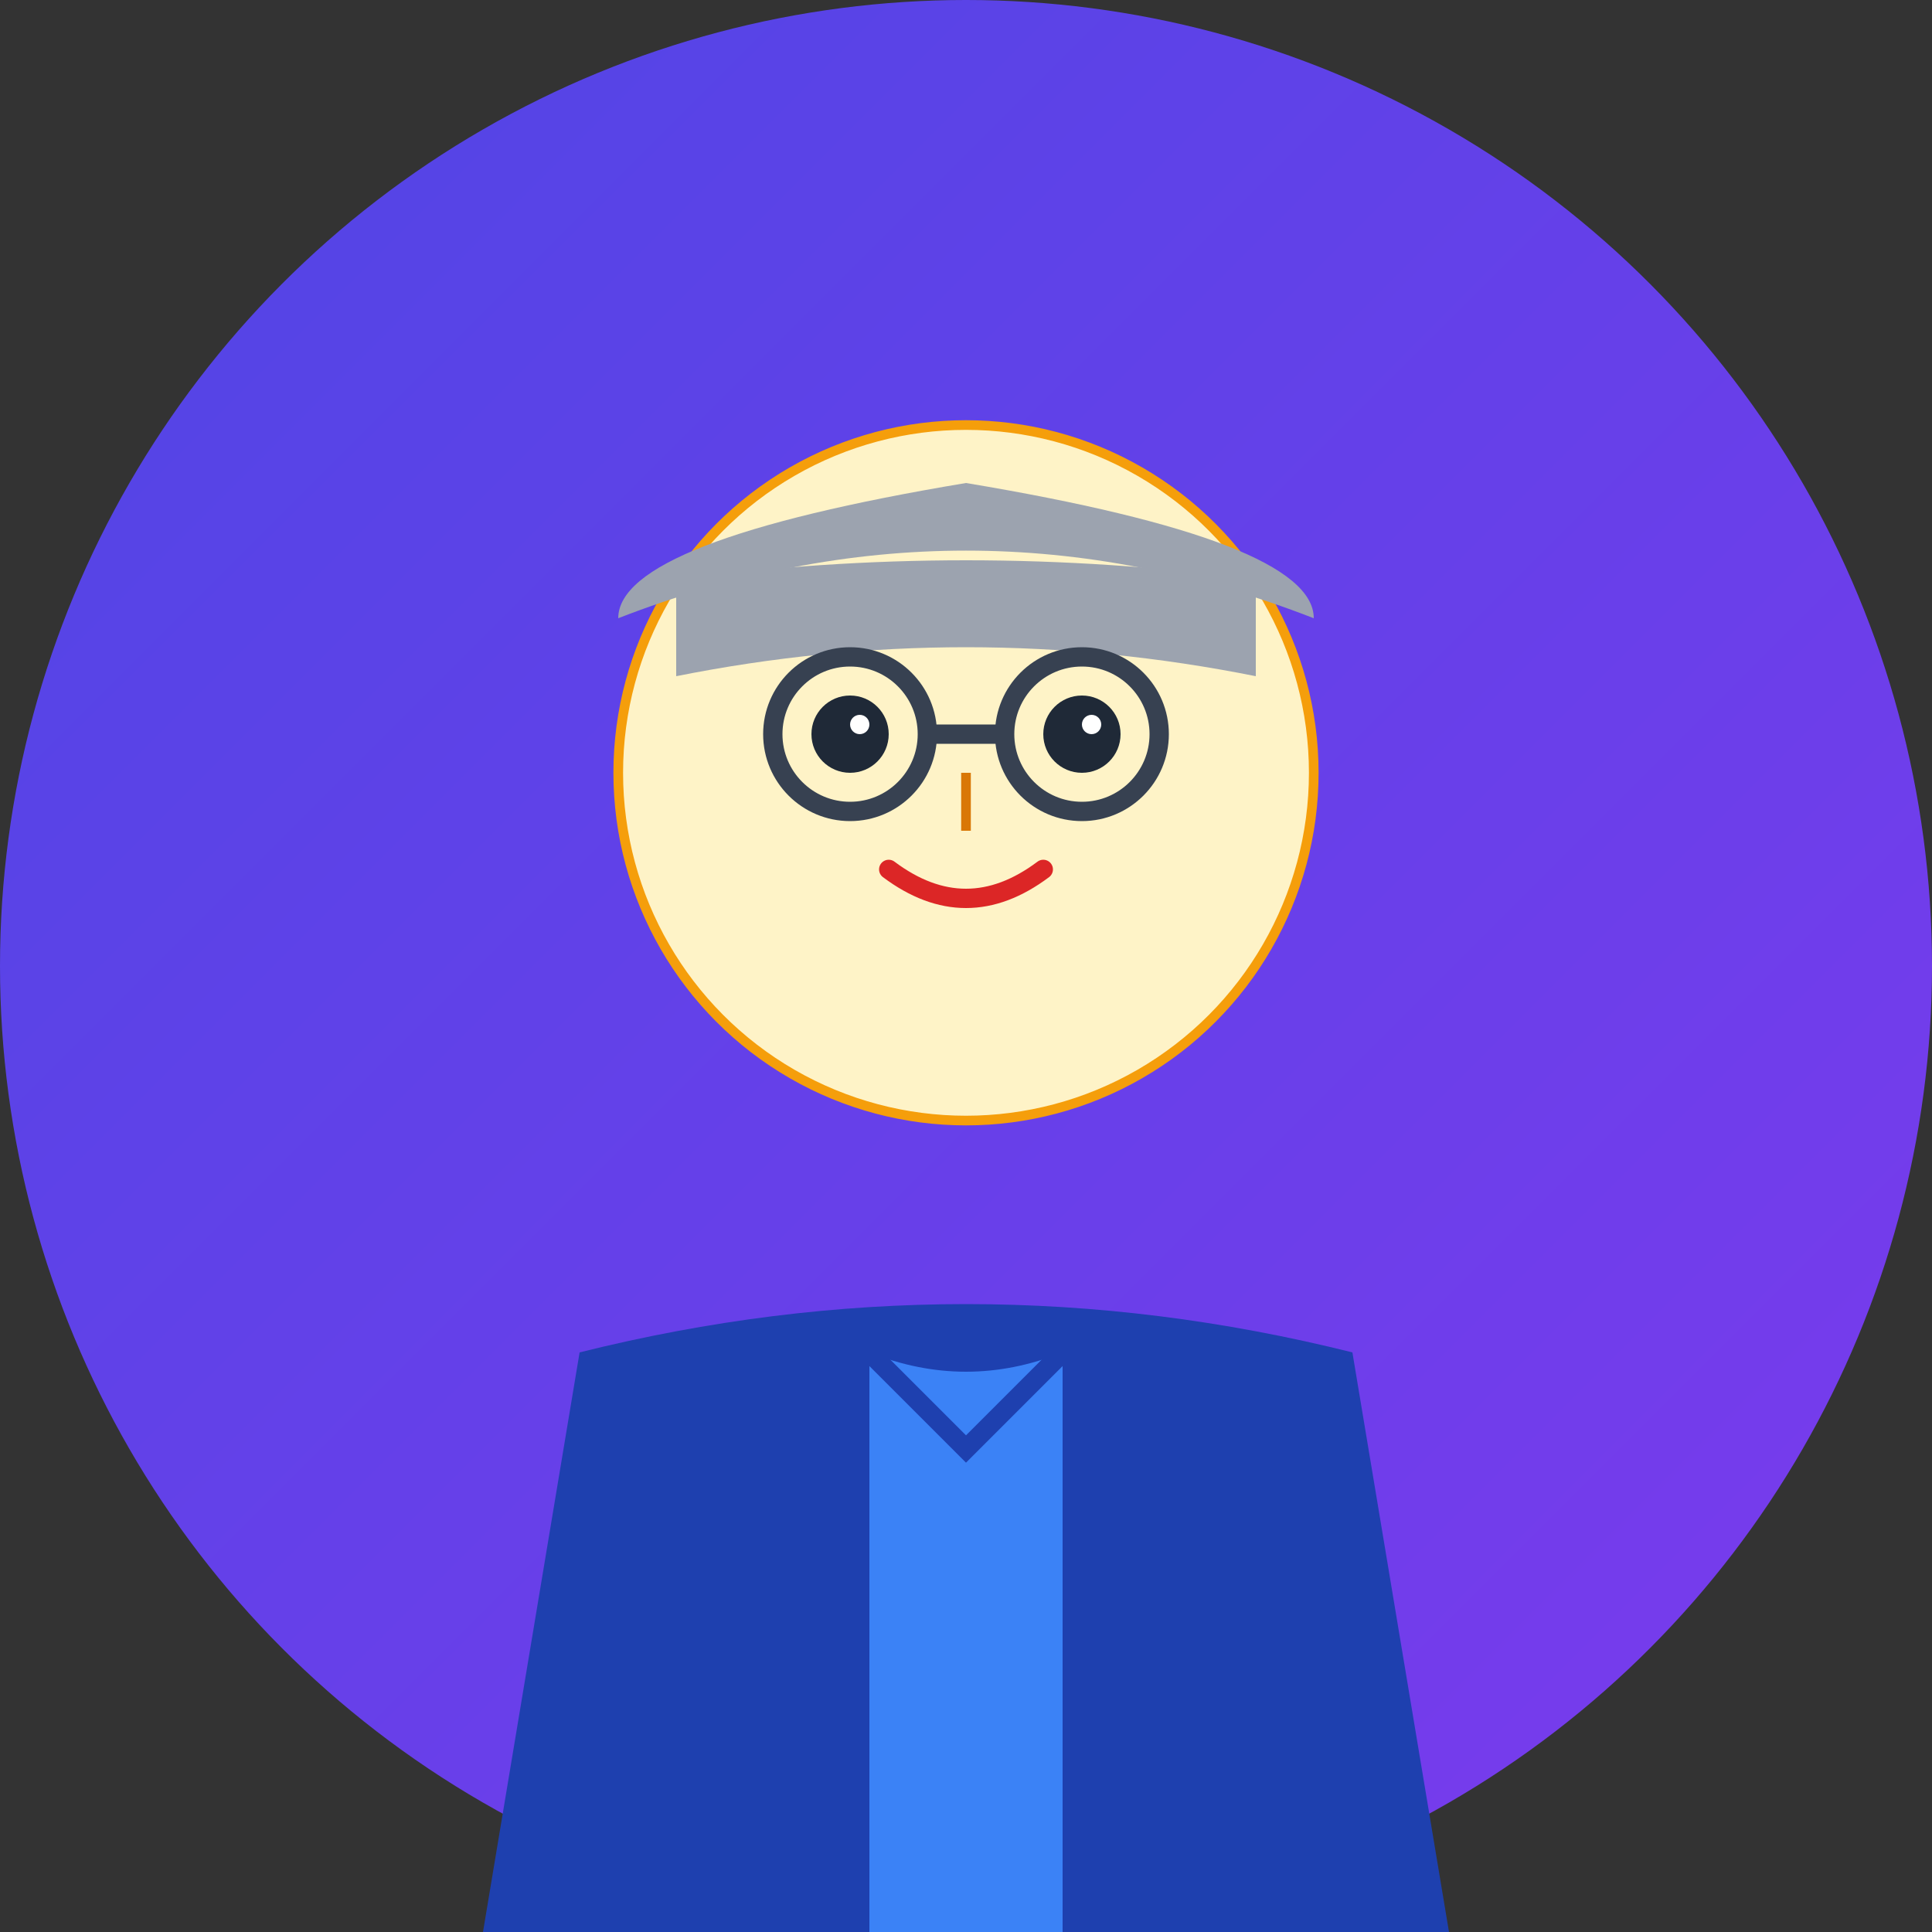 <svg viewBox="0 0 100 100" xmlns="http://www.w3.org/2000/svg">
  <rect x="0" y="0" width="100" height="100" fill="#333333" stroke="none"/>
  <defs>
    <linearGradient id="bg" x1="0%" y1="0%" x2="100%" y2="100%">
      <stop offset="0%" style="stop-color:#4F46E5;stop-opacity:1" />
      <stop offset="100%" style="stop-color:#7C3AED;stop-opacity:1" />
    </linearGradient>
  </defs>
  
  <!-- Background -->
  <circle cx="50" cy="50" r="50" fill="url(#bg)"/>
  
  <!-- Face -->
  <circle cx="50" cy="40" r="18" fill="#FEF3C7" stroke="#F59E0B" stroke-width="0.5"/>
  
  <!-- Hair (older gentleman, gray) -->
  <path d="M32 32 Q50 25 68 32 Q68 28 50 25 Q32 28 32 32" fill="#9CA3AF"/>
  <path d="M35 30 Q50 28 65 30 L65 35 Q50 32 35 35 Z" fill="#9CA3AF"/>
  
  <!-- Eyes -->
  <circle cx="44" cy="38" r="2" fill="#1F2937"/>
  <circle cx="56" cy="38" r="2" fill="#1F2937"/>
  <circle cx="44.5" cy="37.5" r="0.5" fill="#FFFFFF"/>
  <circle cx="56.5" cy="37.5" r="0.5" fill="#FFFFFF"/>
  
  <!-- Glasses (retired teacher detail) -->
  <circle cx="44" cy="38" r="4" fill="none" stroke="#374151" stroke-width="1"/>
  <circle cx="56" cy="38" r="4" fill="none" stroke="#374151" stroke-width="1"/>
  <line x1="48" y1="38" x2="52" y2="38" stroke="#374151" stroke-width="1"/>
  
  <!-- Nose -->
  <line x1="50" y1="40" x2="50" y2="43" stroke="#D97706" stroke-width="0.5"/>
  
  <!-- Mouth (subtle smile) -->
  <path d="M46 45 Q50 48 54 45" fill="none" stroke="#DC2626" stroke-width="1" stroke-linecap="round"/>
  
  <!-- Professional shirt -->
  <path d="M30 70 Q50 65 70 70 L75 100 L25 100 Z" fill="#1E40AF"/>
  <path d="M45 70 Q50 72 55 70 L55 100 L45 100 Z" fill="#3B82F6"/>
  
  <!-- Collar -->
  <path d="M45 70 L50 75 L55 70" fill="none" stroke="#1E40AF" stroke-width="1"/>
</svg> 